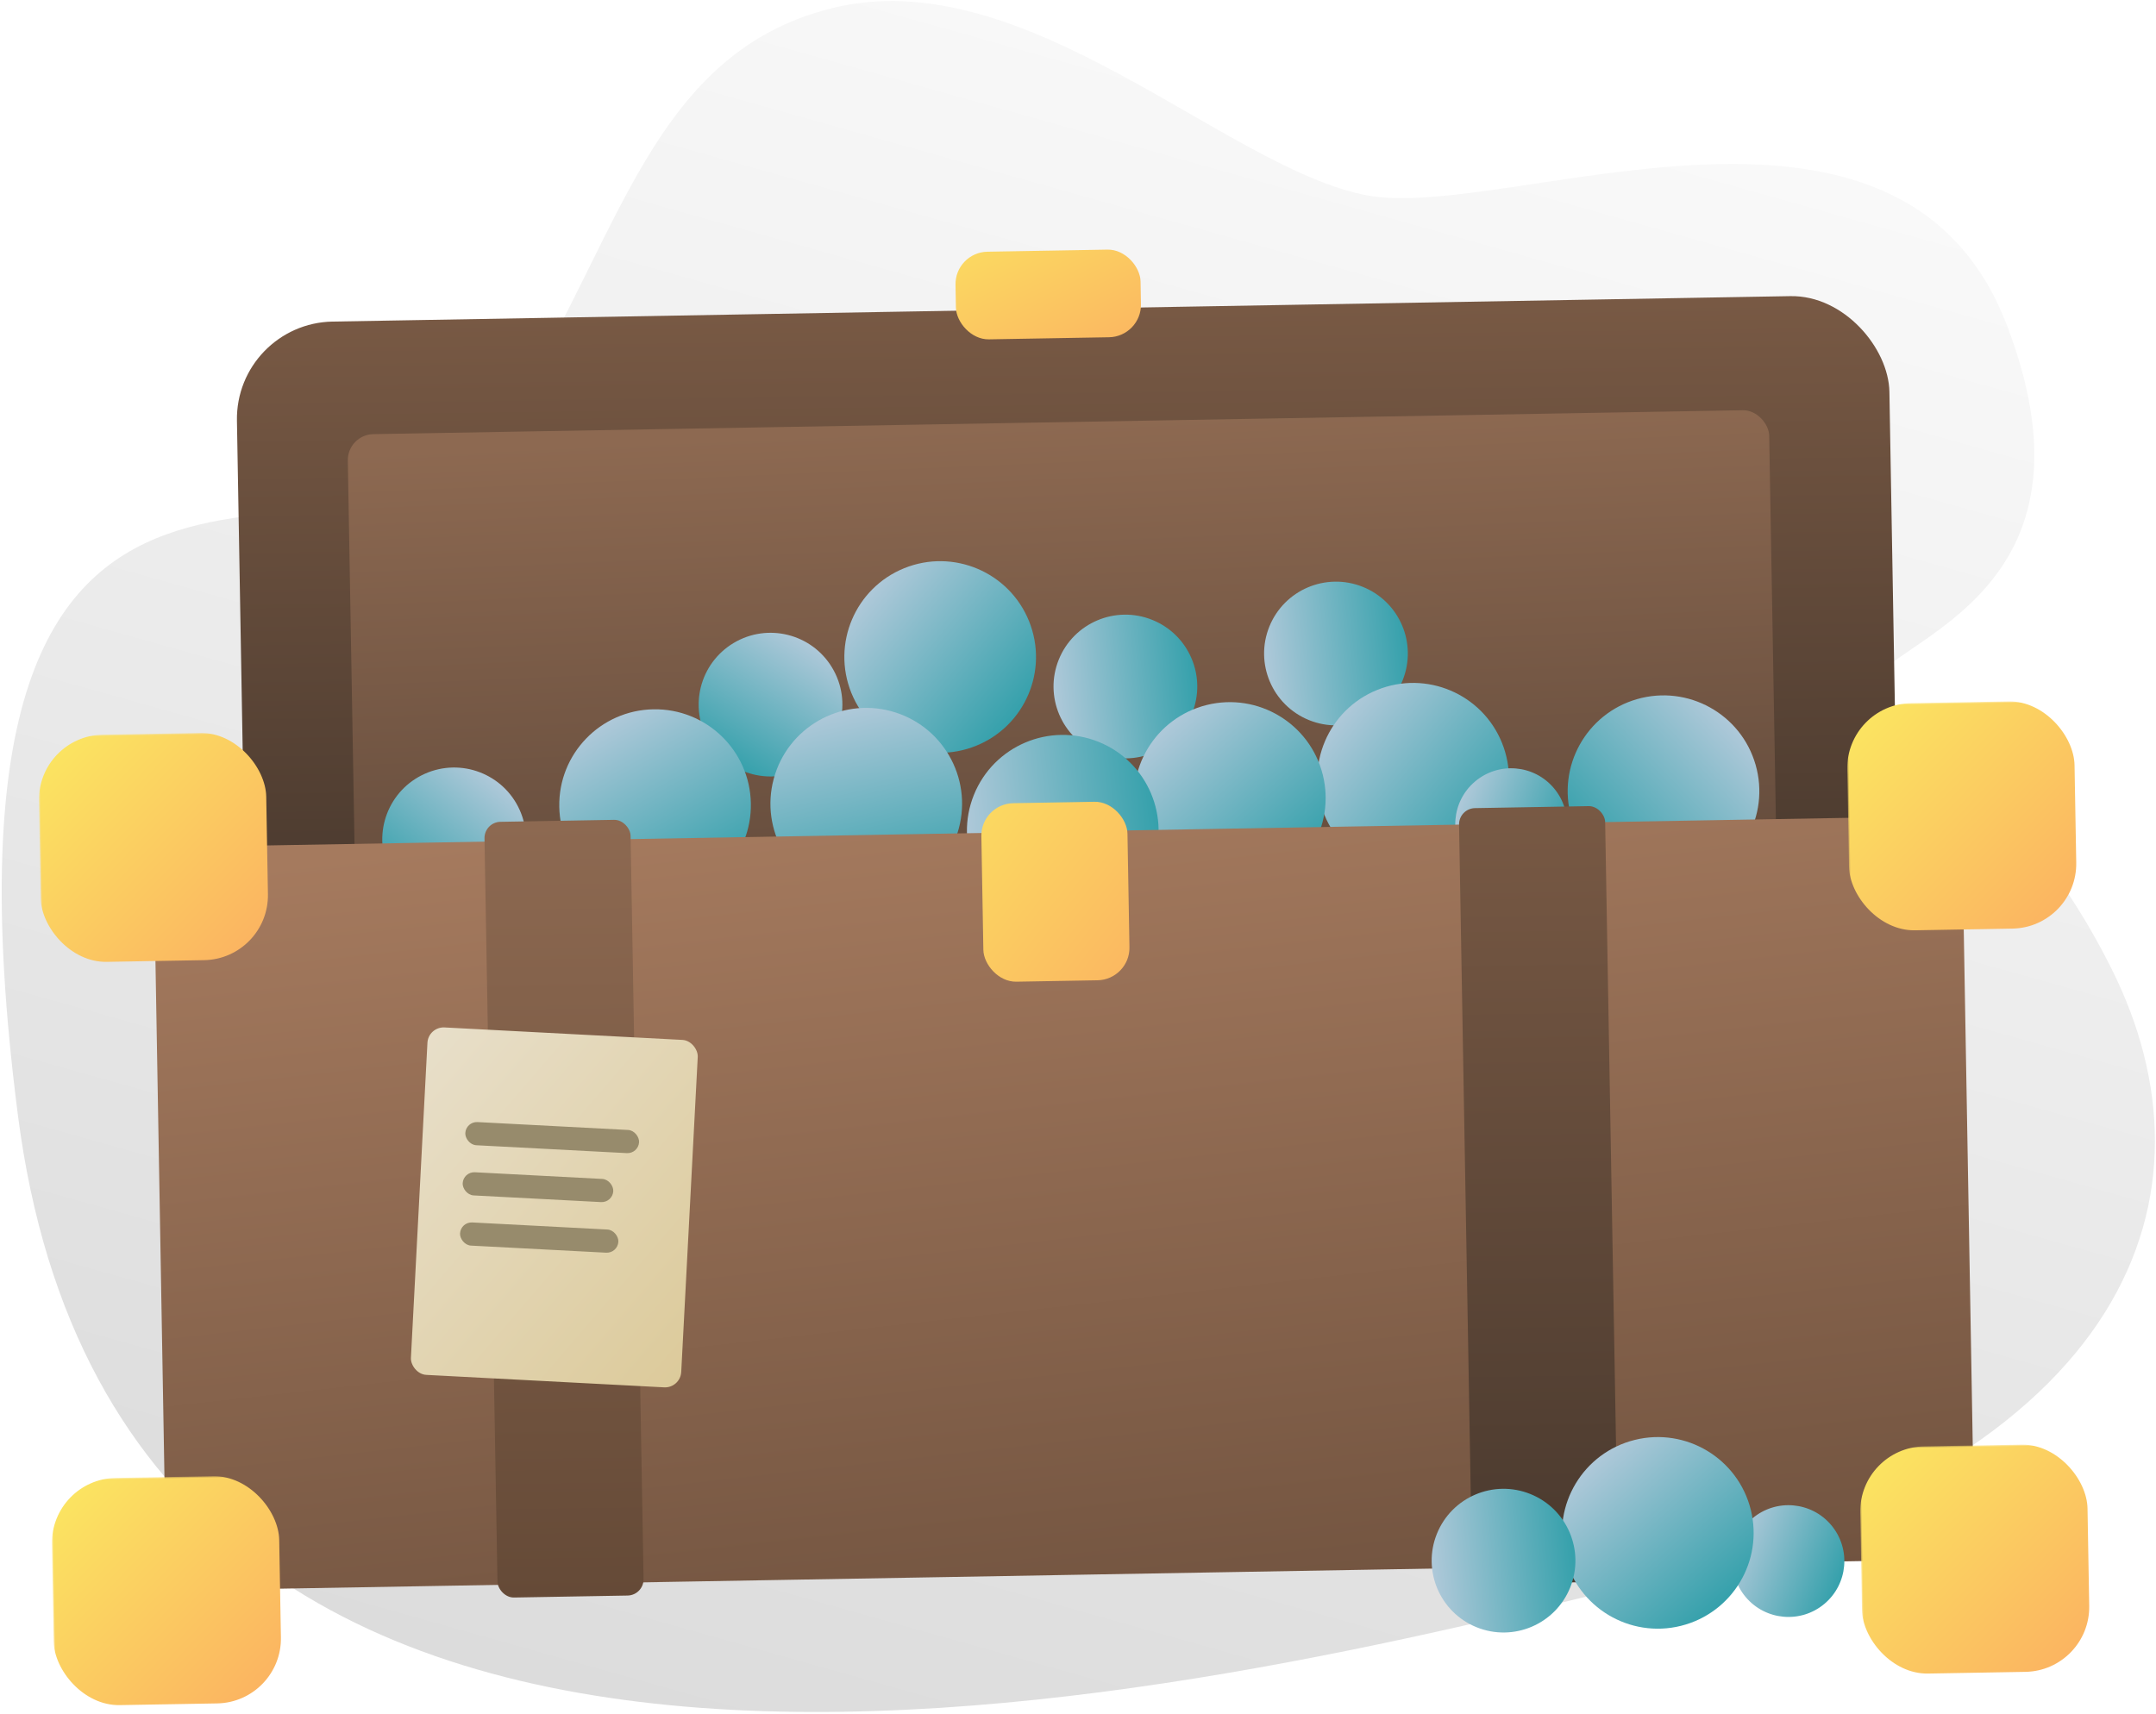 <?xml version="1.0" encoding="UTF-8"?>
<svg width="664px" height="528px" viewBox="0 0 664 528" version="1.1" xmlns="http://www.w3.org/2000/svg" xmlns:xlink="http://www.w3.org/1999/xlink">
    <!-- Generator: Sketch 43.2 (39069) - http://www.bohemiancoding.com/sketch -->
    <title>White Chest</title>
    <desc>Created with Sketch.</desc>
    <defs>
        <linearGradient x1="23.563%" y1="8.117%" x2="90.122%" y2="95.47%" id="linearGradient-1">
            <stop stop-color="#000000" stop-opacity="0.02" offset="0%"></stop>
            <stop stop-color="#000000" stop-opacity="0.15" offset="100%"></stop>
        </linearGradient>
        <linearGradient x1="89.532%" y1="0%" x2="89.532%" y2="78.723%" id="linearGradient-2">
            <stop stop-color="#785944" offset="0%"></stop>
            <stop stop-color="#49392E" offset="100%"></stop>
        </linearGradient>
        <linearGradient x1="47.9%" y1="0%" x2="53.957%" y2="100%" id="linearGradient-3">
            <stop stop-color="#8D6951" offset="0%"></stop>
            <stop stop-color="#5D4739" offset="100%"></stop>
        </linearGradient>
        <linearGradient x1="19.108%" y1="0%" x2="76.794%" y2="107.92%" id="linearGradient-4">
            <stop stop-color="#B9CCDD" offset="0%"></stop>
            <stop stop-color="#249BA5" offset="100%"></stop>
        </linearGradient>
        <linearGradient x1="19.475%" y1="0%" x2="51.952%" y2="134.488%" id="linearGradient-5">
            <stop stop-color="#A57A5E" offset="0%"></stop>
            <stop stop-color="#664B39" offset="100%"></stop>
        </linearGradient>
        <rect id="path-6" x="1.13686838e-12" y="2.27373675e-13" width="557" height="229" rx="10"></rect>
        <linearGradient x1="0%" y1="0%" x2="100%" y2="100%" id="linearGradient-8">
            <stop stop-color="#FBE861" offset="0%"></stop>
            <stop stop-color="#FBB061" offset="100%"></stop>
        </linearGradient>
        <linearGradient x1="89.532%" y1="0%" x2="89.532%" y2="100%" id="linearGradient-9">
            <stop stop-color="#785944" offset="0%"></stop>
            <stop stop-color="#49392E" offset="100%"></stop>
        </linearGradient>
        <linearGradient x1="47.9%" y1="0%" x2="47.9%" y2="100%" id="linearGradient-10">
            <stop stop-color="#8D6951" offset="0%"></stop>
            <stop stop-color="#654A37" offset="100%"></stop>
        </linearGradient>
        <linearGradient x1="0%" y1="0%" x2="98.989%" y2="99.348%" id="linearGradient-11">
            <stop stop-color="#FBDA61" offset="0%"></stop>
            <stop stop-color="#FBB761" offset="100%"></stop>
        </linearGradient>
        <linearGradient x1="0%" y1="0%" x2="100%" y2="100%" id="linearGradient-12">
            <stop stop-color="#E8DFCA" offset="0%"></stop>
            <stop stop-color="#DCCA9A" offset="100%"></stop>
        </linearGradient>
    </defs>
    <g id="Page-1" stroke="none" stroke-width="1" fill="none" fill-rule="evenodd">
        <g id="Artboard" transform="translate(-1133, -248)">
            <g id="White-Chest" transform="translate(1454.291, 508.269) rotate(-1) translate(-1454.291, -508.269) translate(1074.291, 175.269)">
                <path d="M120.965,348.819 C124.694,363.775 85.677,375.676 69.206,449.994 C52.735,524.313 97.698,598.283 254.896,598.283 C412.095,598.283 735.773,593.713 705.824,337.527 C675.876,81.34 565.902,215.462 514.645,171.647 C463.389,127.831 441.412,67.25 380.067,67.25 C318.722,67.25 274.132,144.983 233.886,163.166 C193.64,181.349 63.631,157.615 52.553,249.755 C41.476,341.894 117.236,333.863 120.965,348.819 Z" id="Path-2" fill="url(#linearGradient-1)" transform="translate(379.608, 332.766) scale(-1, 1) rotate(13) translate(-379.608, -332.766) "></path>
                <rect id="Rectangle-6" fill="url(#linearGradient-2)" x="134" y="168" width="509" height="233" rx="30"></rect>
                <rect id="Rectangle-6" fill="url(#linearGradient-3)" x="167.93" y="202.892" width="437.819" height="168" rx="8"></rect>
                <g id="XP2" transform="translate(296.701, 288.718) rotate(60) translate(-296.701, -288.718) translate(274.201, 266.218)" fill="url(#linearGradient-4)">
                    <circle id="Oval-3" cx="22.214" cy="22.244" r="22.131"></circle>
                </g>
                <g id="XP2" transform="translate(349.758, 274.758) rotate(-21) translate(-349.758, -274.758) translate(319.758, 244.758)" fill="url(#linearGradient-4)">
                    <circle id="Oval-3" cx="29.618" cy="29.659" r="29.508"></circle>
                </g>
                <g id="XP2" transform="translate(471.521, 275.468) rotate(-67) translate(-471.521, -275.468) translate(449.021, 252.968)" fill="url(#linearGradient-4)">
                    <circle id="Oval-3" cx="22.214" cy="22.244" r="22.131"></circle>
                </g>
                <g id="XP2" transform="translate(406.503, 284.503) rotate(-67) translate(-406.503, -284.503) translate(384.003, 262.003)" fill="url(#linearGradient-4)">
                    <circle id="Oval-3" cx="22.214" cy="22.244" r="22.131"></circle>
                </g>
                <g id="XP2" transform="translate(571.059, 320.258) rotate(75) translate(-571.059, -320.258) translate(541.059, 290.258)" fill="url(#linearGradient-4)">
                    <circle id="Oval-3" cx="29.618" cy="29.659" r="29.508"></circle>
                </g>
                <g id="XP2" transform="translate(494.741, 314.795) rotate(-21) translate(-494.741, -314.795) translate(464.741, 284.795)" fill="url(#linearGradient-4)">
                    <circle id="Oval-3" cx="29.618" cy="29.659" r="29.508"></circle>
                </g>
                <g id="XP2" transform="translate(438.159, 319.798) rotate(-13) translate(-438.159, -319.798) translate(408.159, 289.798)" fill="url(#linearGradient-4)">
                    <circle id="Oval-3" cx="29.618" cy="29.659" r="29.508"></circle>
                </g>
                <g id="XP2" transform="translate(386.553, 328.521) rotate(-67) translate(-386.553, -328.521) translate(356.553, 298.521)" fill="url(#linearGradient-4)">
                    <circle id="Oval-3" cx="29.618" cy="29.659" r="29.508"></circle>
                </g>
                <g id="XP2" transform="translate(326, 319.798) rotate(16) translate(-326, -319.798) translate(296, 289.798)" fill="url(#linearGradient-4)">
                    <circle id="Oval-3" cx="29.618" cy="29.659" r="29.508"></circle>
                </g>
                <g id="XP2" transform="translate(231.07, 289.001)" fill="url(#linearGradient-4)">
                    <circle id="Oval-3" cx="29.618" cy="29.659" r="29.508"></circle>
                </g>
                <g id="XP2" transform="translate(198.503, 328.503) rotate(67) translate(-198.503, -328.503) translate(176.003, 306.003)" fill="url(#linearGradient-4)">
                    <circle id="Oval-3" cx="22.214" cy="22.244" r="22.131"></circle>
                </g>
                <g id="XP2" transform="translate(524.496, 329.148) rotate(-39) translate(-524.496, -329.148) translate(506.996, 311.648)" fill="url(#linearGradient-4)">
                    <circle id="Oval-3" cx="17.277" cy="17.301" r="17.213"></circle>
                </g>
                <g id="Rectangle-7" transform="translate(106, 329)">
                    <mask id="mask-7" fill="white">
                        <use xlink:href="#path-6"></use>
                    </mask>
                    <use id="Mask" fill="url(#linearGradient-5)" xlink:href="#path-6"></use>
                    <rect fill="url(#linearGradient-8)" mask="url(#mask-7)" x="522" y="194" width="70" height="70" rx="20"></rect>
                    <rect fill="url(#linearGradient-8)" mask="url(#mask-7)" x="-35" y="194" width="70" height="70" rx="20"></rect>
                    <rect fill="url(#linearGradient-8)" mask="url(#mask-7)" x="-35" y="-35" width="70" height="70" rx="20"></rect>
                    <rect fill="url(#linearGradient-8)" mask="url(#mask-7)" x="522" y="-35" width="70" height="70" rx="20"></rect>
                </g>
                <rect id="Rectangle-7" fill="url(#linearGradient-9)" x="508.157" y="324.001" width="45" height="239" rx="5"></rect>
                <rect id="Rectangle-7" fill="url(#linearGradient-10)" x="207.983" y="322.982" width="45" height="239" rx="5"></rect>
                <rect id="Rectangle-7" fill="url(#linearGradient-11)" x="356" y="150" width="57" height="27" rx="10"></rect>
                <rect id="Rectangle-7" fill="url(#linearGradient-11)" x="361" y="320" width="45" height="55" rx="10"></rect>
                <g id="Group-7" transform="translate(227.795, 442.465) rotate(4) translate(-227.795, -442.465) translate(185.795, 388.465)">
                    <rect id="Rectangle-13" fill="url(#linearGradient-12)" x="0" y="0" width="83.363" height="107.181" rx="5"></rect>
                    <rect id="Rectangle-14" fill="#978B6C" x="13.1" y="28.582" width="53.591" height="7.145" rx="3.573"></rect>
                    <rect id="Rectangle-14" fill="#978B6C" x="13.1" y="44.063" width="46.445" height="7.145" rx="3.573"></rect>
                    <rect id="Rectangle-14" fill="#978B6C" x="13.1" y="59.545" width="48.827" height="7.145" rx="3.573"></rect>
                </g>
                <g id="XP2" transform="translate(605.927, 557.618) rotate(-39) translate(-605.927, -557.618) translate(588.427, 540.118)" fill="url(#linearGradient-4)">
                    <circle id="Oval-3" cx="17.277" cy="17.301" r="17.213"></circle>
                </g>
                <g id="XP2" transform="translate(566, 548.466) rotate(-13) translate(-566, -548.466) translate(536, 518.466)" fill="url(#linearGradient-4)">
                    <circle id="Oval-3" cx="29.618" cy="29.659" r="29.508"></circle>
                </g>
                <g id="XP2" transform="translate(518.242, 555.78) rotate(-67) translate(-518.242, -555.78) translate(495.742, 533.28)" fill="url(#linearGradient-4)">
                    <circle id="Oval-3" cx="22.214" cy="22.244" r="22.131"></circle>
                </g>
            </g>
        </g>
    </g>
</svg>